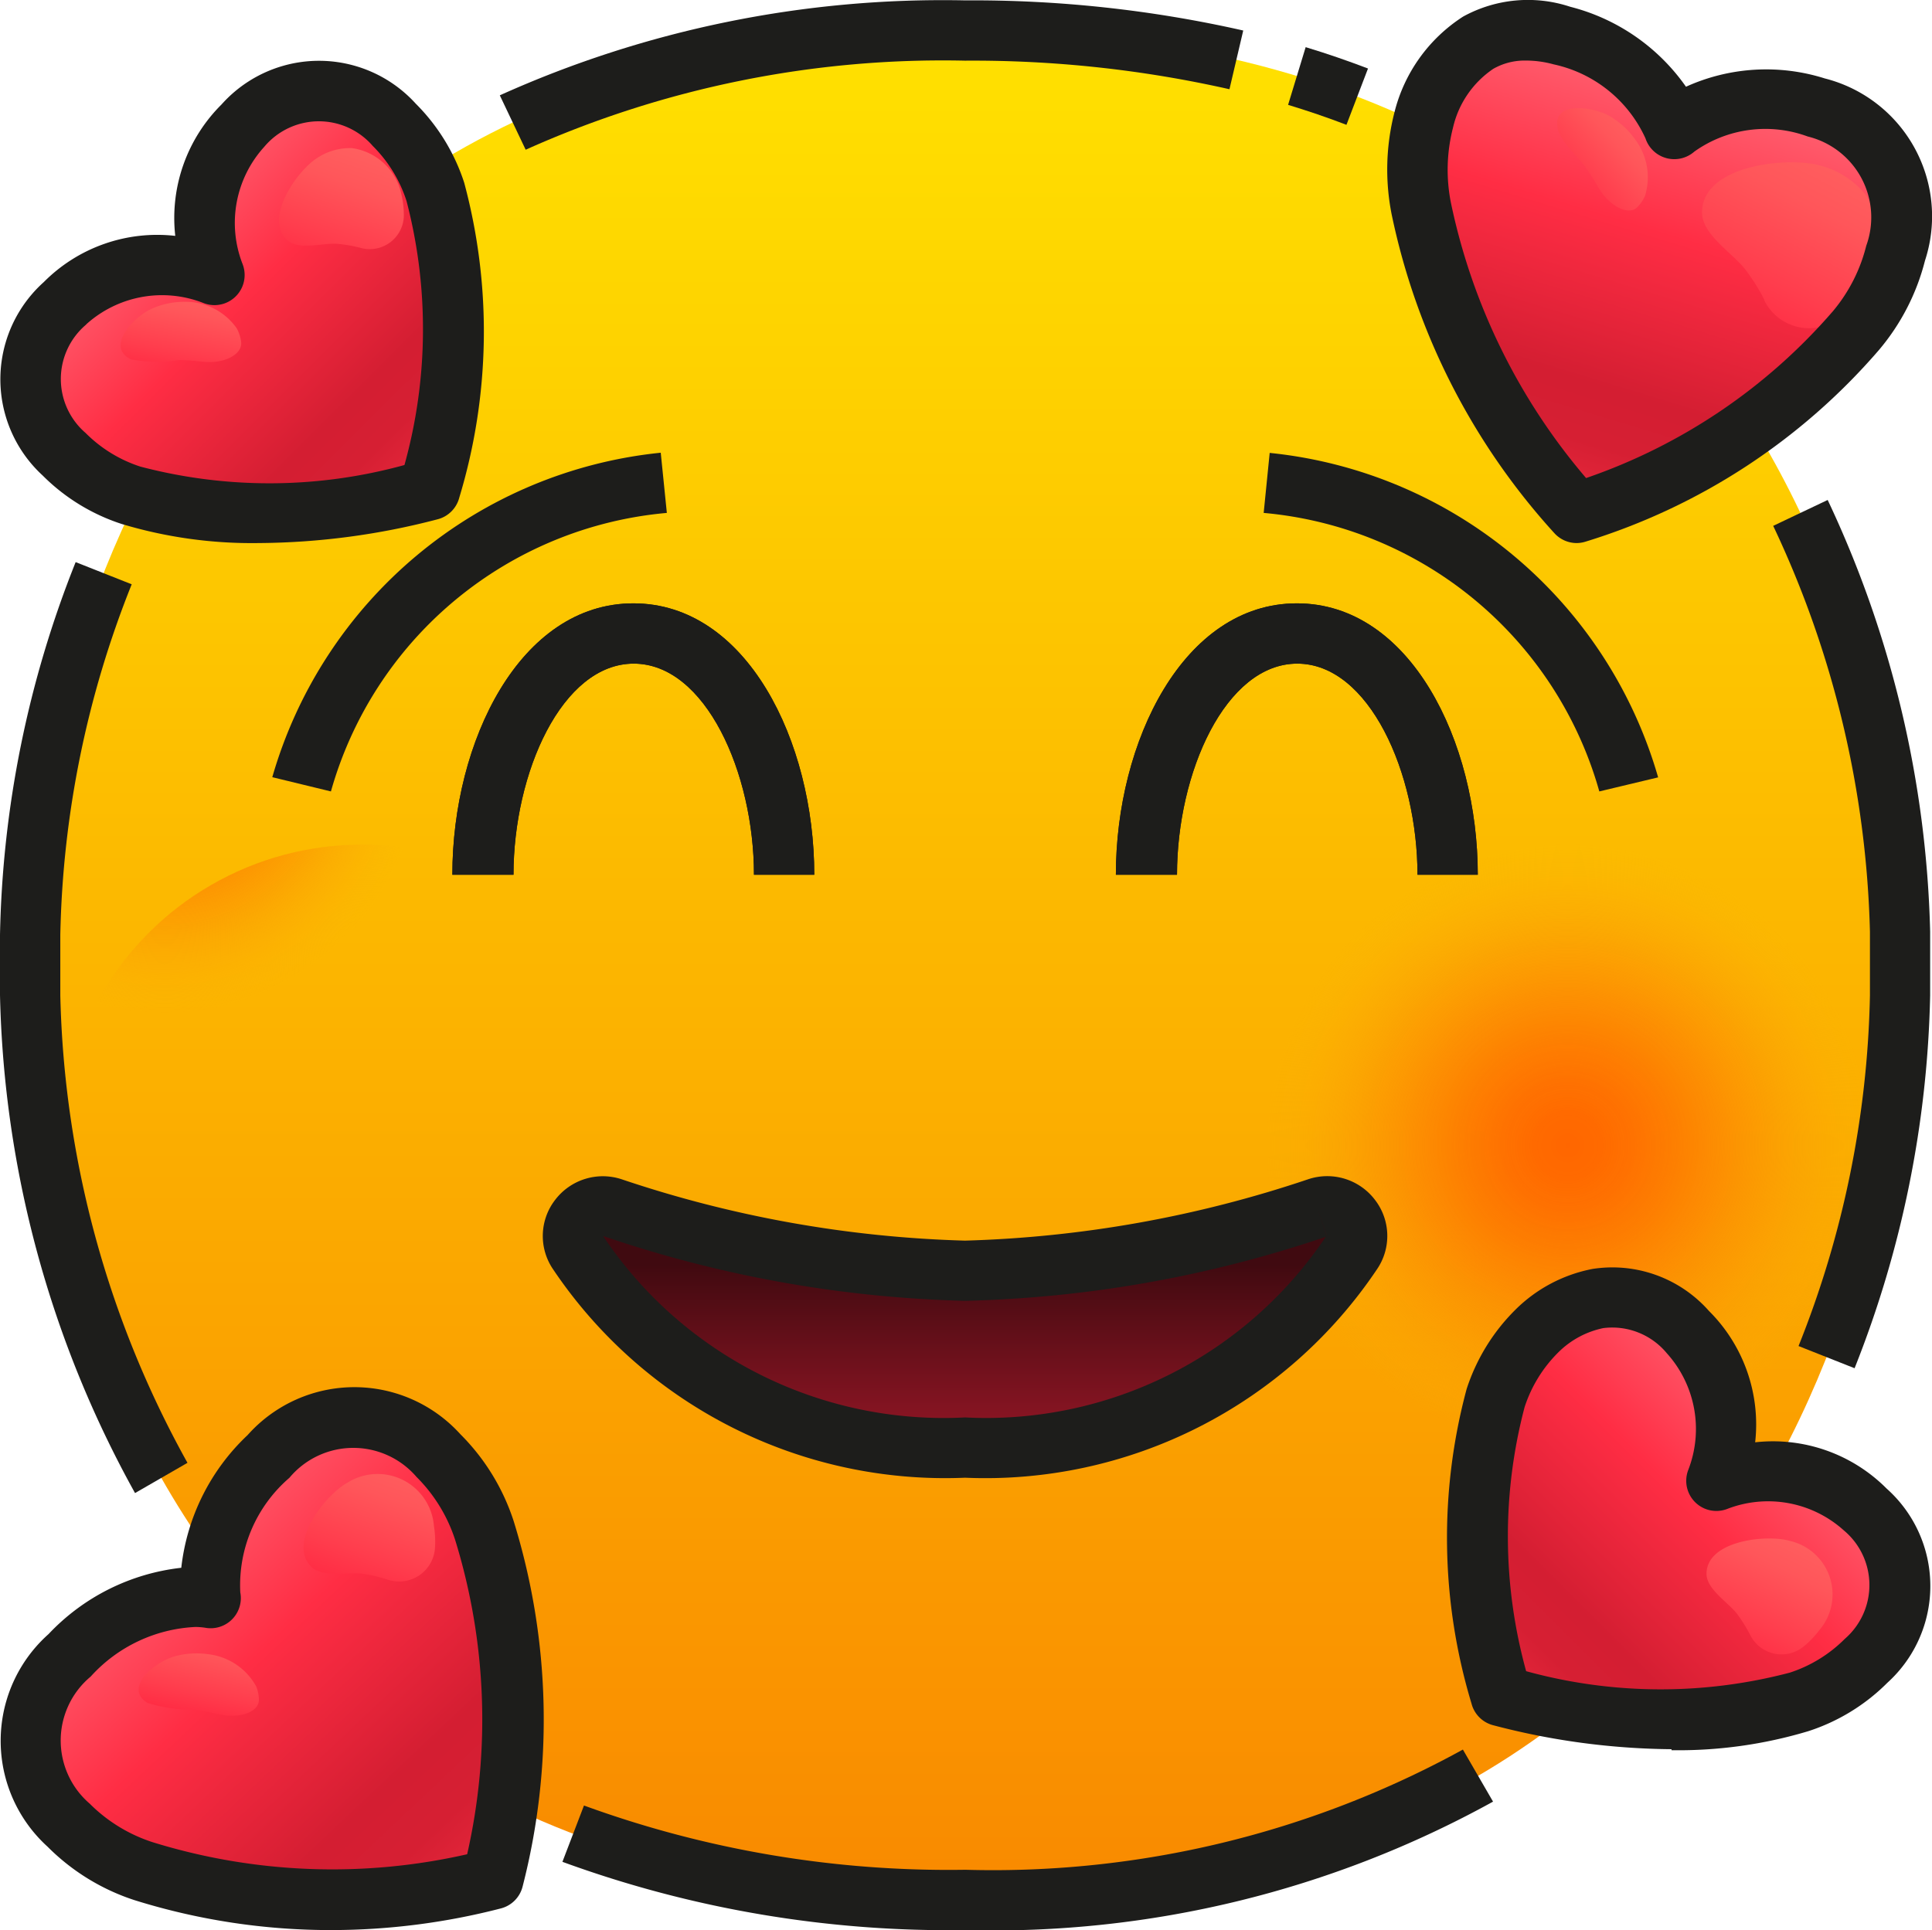 <svg id="_14-Smiling_Face_with_Hearts" data-name="14-Smiling Face with Hearts" xmlns="http://www.w3.org/2000/svg" xmlns:xlink="http://www.w3.org/1999/xlink" width="20.889" height="20.875" viewBox="0 0 20.889 20.875">
  <defs>
    <linearGradient id="linear-gradient" x1="0.5" y1="0.005" x2="0.5" y2="1.005" gradientUnits="objectBoundingBox">
      <stop offset="0" stop-color="#ffe100"/>
      <stop offset="1" stop-color="#f98900"/>
    </linearGradient>
    <radialGradient id="radial-gradient" cx="0.499" cy="0.499" r="0.5" gradientUnits="objectBoundingBox">
      <stop offset="0" stop-color="#f60"/>
      <stop offset="0.098" stop-color="#ff6800" stop-opacity="0.976"/>
      <stop offset="0.222" stop-color="#fe6d01" stop-opacity="0.918"/>
      <stop offset="0.36" stop-color="#fe7501" stop-opacity="0.816"/>
      <stop offset="0.509" stop-color="#fd8003" stop-opacity="0.671"/>
      <stop offset="0.666" stop-color="#fc8e04" stop-opacity="0.486"/>
      <stop offset="0.83" stop-color="#fba006" stop-opacity="0.263"/>
      <stop offset="0.997" stop-color="#f9b508" stop-opacity="0.004"/>
      <stop offset="1" stop-color="#f9b508" stop-opacity="0"/>
    </radialGradient>
    <radialGradient id="radial-gradient-2" cx="0.173" cy="-0.146" r="0.425" xlink:href="#radial-gradient"/>
    <linearGradient id="linear-gradient-2" x1="0.5" y1="0.966" x2="0.5" y2="0.241" gradientUnits="objectBoundingBox">
      <stop offset="0" stop-color="#911625"/>
      <stop offset="0.587" stop-color="#630f19"/>
      <stop offset="1" stop-color="#400a10"/>
    </linearGradient>
    <linearGradient id="linear-gradient-3" x1="0.565" y1="0.113" x2="0.302" y2="0.977" gradientUnits="objectBoundingBox">
      <stop offset="0" stop-color="#ff5f6f"/>
      <stop offset="0.346" stop-color="#ff2d44"/>
      <stop offset="0.722" stop-color="#d41e32"/>
      <stop offset="0.853" stop-color="#d61f33"/>
      <stop offset="0.918" stop-color="#de2337"/>
      <stop offset="0.968" stop-color="#eb293e"/>
      <stop offset="1" stop-color="#f82f44"/>
    </linearGradient>
    <linearGradient id="linear-gradient-4" x1="0.731" y1="0.001" x2="0.221" y2="0.948" gradientUnits="objectBoundingBox">
      <stop offset="0" stop-color="#ff5f5f"/>
      <stop offset="0.283" stop-color="#ff565a"/>
      <stop offset="0.746" stop-color="#ff3d4d"/>
      <stop offset="1" stop-color="#ff2d44"/>
    </linearGradient>
    <linearGradient id="linear-gradient-5" x1="0.794" y1="0.137" x2="0.195" y2="0.816" xlink:href="#linear-gradient-4"/>
    <linearGradient id="linear-gradient-6" x1="0.735" y1="0.265" x2="0.063" y2="0.937" xlink:href="#linear-gradient-3"/>
    <linearGradient id="linear-gradient-7" x1="0.723" y1="0.002" x2="0.219" y2="0.949" xlink:href="#linear-gradient-4"/>
    <linearGradient id="linear-gradient-8" x1="0.271" y1="0.27" x2="0.93" y2="0.932" xlink:href="#linear-gradient-3"/>
    <linearGradient id="linear-gradient-9" x1="0.684" y1="0.014" x2="0.189" y2="1.081" xlink:href="#linear-gradient-4"/>
    <linearGradient id="linear-gradient-10" x1="0.869" y1="-0.096" x2="0.409" y2="1.085" xlink:href="#linear-gradient-4"/>
    <linearGradient id="linear-gradient-11" x1="0.241" y1="0.228" x2="0.937" y2="0.966" xlink:href="#linear-gradient-3"/>
    <linearGradient id="linear-gradient-12" x1="0.878" y1="-0.056" x2="0.383" y2="0.997" xlink:href="#linear-gradient-4"/>
    <linearGradient id="linear-gradient-13" x1="0.945" y1="-0.23" x2="0.494" y2="0.885" xlink:href="#linear-gradient-4"/>
  </defs>
  <path id="Path_3469" data-name="Path 3469" d="M11.109,21.218C2.076,21.218.987,13.391,1,11.435v-.652C.987,8.826,2.076,1,11.109,1h0c9.033,0,10.121,7.826,10.109,9.783v.652C21.23,13.391,20.141,21.218,11.109,21.218Z" transform="translate(-0.674 -0.671)" fill="url(#linear-gradient)"/>
  <ellipse id="Ellipse_242" data-name="Ellipse 242" cx="3.261" cy="3.261" rx="3.261" ry="3.261" transform="translate(13.696 9.134)" fill="url(#radial-gradient)"/>
  <ellipse id="Ellipse_243" data-name="Ellipse 243" cx="3.261" cy="3.261" rx="3.261" ry="3.261" transform="translate(0.652 9.134)" fill="url(#radial-gradient-2)"/>
  <path id="Path_3470" data-name="Path 3470" d="M27.053,40.016a.321.321,0,0,1,.375.48,4.766,4.766,0,0,1-4.184,2.111A4.766,4.766,0,0,1,19.059,40.5a.321.321,0,0,1,.375-.48,12.9,12.9,0,0,0,3.809.678A12.9,12.9,0,0,0,27.053,40.016Z" transform="translate(-12.809 -26.952)" fill="url(#linear-gradient-2)"/>
  <path id="Path_3471" data-name="Path 3471" d="M51.307,1.83a1.63,1.63,0,0,0-1.533.235A1.728,1.728,0,0,0,48.56,1.055a1.155,1.155,0,0,0-1.494.913,2.141,2.141,0,0,0-.027.951,6.983,6.983,0,0,0,1.681,3.3,6.486,6.486,0,0,0,3.021-1.97,2.074,2.074,0,0,0,.428-.837,1.225,1.225,0,0,0-.86-1.577Z" transform="translate(-31.672 -0.668)" fill="url(#linear-gradient-3)"/>
  <path id="Path_3472" data-name="Path 3472" d="M57.1,6.857a.54.54,0,0,0,.818.193,1.424,1.424,0,0,0,.244-.263A.929.929,0,0,0,58.2,5.722a.937.937,0,0,0-.489-.317c-.352-.1-1.285-.008-1.281.51,0,.239.342.444.474.622a2.223,2.223,0,0,1,.2.32Z" transform="translate(-38.027 -3.614)" fill="url(#linear-gradient-4)"/>
  <path id="Path_3473" data-name="Path 3473" d="M52.077,4.436c.116.2.323.307.418.213a.4.4,0,0,0,.085-.124.681.681,0,0,0-.114-.62.878.878,0,0,0-.275-.246c-.182-.1-.62-.163-.554.141.031.14.219.3.305.422C51.99,4.293,52.036,4.364,52.077,4.436Z" transform="translate(-34.794 -2.407)" fill="url(#linear-gradient-5)"/>
  <path id="Path_3474" data-name="Path 3474" d="M53.181,45.3a1.558,1.558,0,0,0-1.615-.3,1.558,1.558,0,0,0-.3-1.615,1.09,1.09,0,0,0-1.635-.009,1.8,1.8,0,0,0-.444.724,5.985,5.985,0,0,0,.058,3.225,5.985,5.985,0,0,0,3.225.058,1.8,1.8,0,0,0,.724-.444,1.09,1.09,0,0,0-.009-1.635Z" transform="translate(-33.015 -28.982)" fill="url(#linear-gradient-6)"/>
  <path id="Path_3475" data-name="Path 3475" d="M57.052,52.045a.378.378,0,0,0,.573.135A.993.993,0,0,0,57.8,52a.594.594,0,0,0-.318-.968c-.246-.072-.9-.006-.9.357,0,.168.239.311.332.435a1.559,1.559,0,0,1,.139.224Z" transform="translate(-38.131 -34.368)" fill="url(#linear-gradient-7)"/>
  <path id="Path_3476" data-name="Path 3476" d="M1.385,5.3A1.558,1.558,0,0,1,3,5a1.558,1.558,0,0,1,.3-1.615,1.09,1.09,0,0,1,1.635-.009,1.8,1.8,0,0,1,.444.724,5.985,5.985,0,0,1-.058,3.225A5.985,5.985,0,0,1,2.1,7.383a1.8,1.8,0,0,1-.724-.444A1.09,1.09,0,0,1,1.385,5.3Z" transform="translate(-0.682 -2.026)" fill="url(#linear-gradient-8)"/>
  <path id="Path_3477" data-name="Path 3477" d="M10.133,5.987a.369.369,0,0,0,.467-.335.976.976,0,0,0-.026-.244.635.635,0,0,0-.533-.5.643.643,0,0,0-.383.11c-.211.135-.582.659-.313.89.125.106.382.023.533.035A1.5,1.5,0,0,1,10.133,5.987Z" transform="translate(-6.234 -3.306)" fill="url(#linear-gradient-9)"/>
  <path id="Path_3478" data-name="Path 3478" d="M4.884,10.647c.232.029.438-.078.419-.215a.411.411,0,0,0-.048-.146A.673.673,0,0,0,4.692,10a.851.851,0,0,0-.36.077c-.191.087-.5.413-.218.546a1.554,1.554,0,0,0,.519.007,2.376,2.376,0,0,1,.25.018Z" transform="translate(-2.696 -6.736)" fill="url(#linear-gradient-10)"/>
  <path id="Path_3479" data-name="Path 3479" d="M3.586,47.432a1.823,1.823,0,0,0-.62,1.533,1.823,1.823,0,0,0-1.533.62,1.223,1.223,0,0,0-.01,1.835,2.014,2.014,0,0,0,.812.5,6.9,6.9,0,0,0,3.772.088,6.9,6.9,0,0,0-.088-3.772,2.014,2.014,0,0,0-.5-.812,1.223,1.223,0,0,0-1.836.01Z" transform="translate(-0.684 -31.679)" fill="url(#linear-gradient-11)"/>
  <path id="Path_3480" data-name="Path 3480" d="M10.967,50.018a.389.389,0,0,0,.514-.318,1.019,1.019,0,0,0-.009-.258.611.611,0,0,0-.934-.472c-.231.126-.658.65-.391.911.123.12.4.052.557.075A1.6,1.6,0,0,1,10.967,50.018Z" transform="translate(-6.78 -32.936)" fill="url(#linear-gradient-12)"/>
  <path id="Path_3481" data-name="Path 3481" d="M5.455,55.478c.228.058.445-.02.443-.153a.391.391,0,0,0-.03-.147.681.681,0,0,0-.524-.347.878.878,0,0,0-.367.027c-.2.059-.548.334-.284.5a1.6,1.6,0,0,0,.515.073,2.408,2.408,0,0,1,.247.05Z" transform="translate(-3.099 -36.942)" fill="url(#linear-gradient-13)"/>
  <path id="Path_3482" data-name="Path 3482" d="M43.34,2.394c-.205-.079-.418-.151-.631-.216l.19-.624c.228.069.454.147.674.231Z" transform="translate(-28.782 -1.044)" fill="#1d1d1b"/>
  <path id="Path_3483" data-name="Path 3483" d="M16.851,1.611l-.28-.589A11.656,11.656,0,0,1,21.6-.005a13.248,13.248,0,0,1,3.009.326l-.149.635A12.6,12.6,0,0,0,21.6.647a11.013,11.013,0,0,0-4.751.964Z" transform="translate(-11.167 0.009)" fill="#1d1d1b"/>
  <path id="Path_3484" data-name="Path 3484" d="M1.46,28.7A11.614,11.614,0,0,1,0,23.315v-.65a11.455,11.455,0,0,1,.818-4.033l.606.24a10.758,10.758,0,0,0-.772,3.791v.654a10.9,10.9,0,0,0,1.375,5.056Z" transform="translate(0 -12.553)" fill="#1d1d1b"/>
  <path id="Path_3485" data-name="Path 3485" d="M23,59.975a12.155,12.155,0,0,1-4.356-.738l.233-.609A11.509,11.509,0,0,0,23,59.323a10.551,10.551,0,0,0,5.38-1.3l.326.563A11.172,11.172,0,0,1,23,59.975Z" transform="translate(-12.563 -39.102)" fill="#1d1d1b"/>
  <path id="Path_3486" data-name="Path 3486" d="M59.673,25.961l-.606-.24a10.756,10.756,0,0,0,.772-3.791v-.69a10.882,10.882,0,0,0-1.046-4.389l.589-.28A11.585,11.585,0,0,1,60.49,21.24v.688A11.54,11.54,0,0,1,59.673,25.961Z" transform="translate(-39.621 -11.164)" fill="#1d1d1b"/>
  <path id="Path_3487" data-name="Path 3487" d="M40.913,22.935h-.652c0-1.1-.524-2.283-1.3-2.283s-1.3,1.18-1.3,2.283H37C37,21.492,37.732,20,38.957,20S40.913,21.492,40.913,22.935Z" transform="translate(-24.935 -13.475)" fill="#1d1d1b"/>
  <path id="Path_3488" data-name="Path 3488" d="M18.913,22.935h-.652c0-1.1-.524-2.283-1.3-2.283s-1.3,1.18-1.3,2.283H15C15,21.492,15.732,20,16.957,20S18.913,21.492,18.913,22.935Z" transform="translate(-10.109 -13.475)" fill="#1d1d1b"/>
  <path id="Path_3489" data-name="Path 3489" d="M40.913,22.935h-.652c0-1.1-.524-2.283-1.3-2.283s-1.3,1.18-1.3,2.283H37C37,21.492,37.732,20,38.957,20S40.913,21.492,40.913,22.935Z" transform="translate(-24.935 -13.475)" fill="#1d1d1b"/>
  <path id="Path_3490" data-name="Path 3490" d="M18.913,22.935h-.652c0-1.1-.524-2.283-1.3-2.283s-1.3,1.18-1.3,2.283H15C15,21.492,15.732,20,16.957,20S18.913,21.492,18.913,22.935Z" transform="translate(-10.109 -13.475)" fill="#1d1d1b"/>
  <path id="Path_3491" data-name="Path 3491" d="M48.044,5.863a.326.326,0,0,1-.24-.106,7.337,7.337,0,0,1-1.761-3.452,2.487,2.487,0,0,1,.031-1.1A1.726,1.726,0,0,1,46.817.169,1.454,1.454,0,0,1,47.974.063a2.187,2.187,0,0,1,1.252.865,2.1,2.1,0,0,1,1.5-.09A1.538,1.538,0,0,1,51.81,2.809a2.413,2.413,0,0,1-.5.969,6.835,6.835,0,0,1-3.174,2.071.326.326,0,0,1-.095.014ZM47.492.645a.685.685,0,0,0-.349.089,1.051,1.051,0,0,0-.436.637,1.826,1.826,0,0,0-.024.805,6.683,6.683,0,0,0,1.463,2.984,6.182,6.182,0,0,0,2.67-1.806,1.761,1.761,0,0,0,.359-.706.9.9,0,0,0-.633-1.182,1.324,1.324,0,0,0-1.225.163.328.328,0,0,1-.529-.143,1.418,1.418,0,0,0-.993-.8A1.128,1.128,0,0,0,47.492.645Z" transform="translate(-30.997 0.01)" fill="#1d1d1b"/>
  <path id="Path_3492" data-name="Path 3492" d="M3.6,51.878a7.1,7.1,0,0,1-2.133-.322,2.353,2.353,0,0,1-.944-.579,1.546,1.546,0,0,1,.01-2.3,2.327,2.327,0,0,1,1.435-.717,2.326,2.326,0,0,1,.717-1.435h0a1.545,1.545,0,0,1,2.3-.01,2.351,2.351,0,0,1,.578.944,7.248,7.248,0,0,1,.095,3.95.326.326,0,0,1-.235.235A7.337,7.337,0,0,1,3.6,51.878ZM2.124,48.6a1.627,1.627,0,0,0-1.136.537.9.9,0,0,0-.01,1.374,1.7,1.7,0,0,0,.681.417,6.569,6.569,0,0,0,3.4.13,6.58,6.58,0,0,0-.13-3.4,1.7,1.7,0,0,0-.418-.681.9.9,0,0,0-1.374.01,1.533,1.533,0,0,0-.531,1.239.326.326,0,0,1-.382.382A.8.8,0,0,0,2.124,48.6Z" transform="translate(-0.008 -31.005)" fill="#1d1d1b"/>
  <path id="Path_3493" data-name="Path 3493" d="M50.418,47.221a7.786,7.786,0,0,1-1.927-.259.326.326,0,0,1-.235-.235,6.2,6.2,0,0,1-.053-3.4,2.133,2.133,0,0,1,.524-.855,1.615,1.615,0,0,1,.838-.445,1.393,1.393,0,0,1,1.258.454,1.731,1.731,0,0,1,.5,1.421,1.733,1.733,0,0,1,1.421.5h0a1.411,1.411,0,0,1,.009,2.1,2.137,2.137,0,0,1-.855.524,4.885,4.885,0,0,1-1.478.206Zm-1.576-.845a5.486,5.486,0,0,0,2.856.017,1.488,1.488,0,0,0,.593-.364.77.77,0,0,0-.009-1.174h0a1.223,1.223,0,0,0-1.262-.232A.326.326,0,0,1,50.6,44.2a1.223,1.223,0,0,0-.232-1.261.766.766,0,0,0-.687-.272.967.967,0,0,0-.487.263,1.476,1.476,0,0,0-.364.592,5.486,5.486,0,0,0,.017,2.856Z" transform="translate(-32.346 -28.304)" fill="#1d1d1b"/>
  <path id="Path_3494" data-name="Path 3494" d="M2.8,7.222a4.883,4.883,0,0,1-1.478-.206,2.139,2.139,0,0,1-.855-.524A1.412,1.412,0,0,1,.478,4.4h0A1.728,1.728,0,0,1,1.9,3.9a1.73,1.73,0,0,1,.5-1.421,1.412,1.412,0,0,1,2.1-.009,2.139,2.139,0,0,1,.524.855,6.2,6.2,0,0,1-.053,3.405.326.326,0,0,1-.235.235A7.786,7.786,0,0,1,2.8,7.222ZM.939,4.857A.77.77,0,0,0,.93,6.031a1.481,1.481,0,0,0,.592.364,5.487,5.487,0,0,0,2.856-.017A5.487,5.487,0,0,0,4.4,3.521a1.482,1.482,0,0,0-.364-.593.77.77,0,0,0-1.174.009A1.223,1.223,0,0,0,2.626,4.2a.326.326,0,0,1-.427.424,1.223,1.223,0,0,0-1.261.232Z" transform="translate(-0.005 -1.349)" fill="#1d1d1b"/>
  <path id="Path_3495" data-name="Path 3495" d="M9.662,18.668l-.634-.154a4.884,4.884,0,0,1,4.2-3.509l.066.651A4.154,4.154,0,0,0,9.662,18.668Z" transform="translate(-6.084 -10.109)" fill="#1d1d1b"/>
  <path id="Path_3496" data-name="Path 3496" d="M45.529,18.671A4.154,4.154,0,0,0,41.9,15.659l.065-.649a4.884,4.884,0,0,1,4.2,3.509Z" transform="translate(-28.237 -10.112)" fill="#1d1d1b"/>
  <path id="Path_3497" data-name="Path 3497" d="M22.564,42.257A5.106,5.106,0,0,1,18.108,40a.638.638,0,0,1,.023-.746.648.648,0,0,1,.725-.223,12.715,12.715,0,0,0,3.708.662,12.723,12.723,0,0,0,3.708-.663h0a.648.648,0,0,1,.725.223A.638.638,0,0,1,27.02,40,5.1,5.1,0,0,1,22.564,42.257Zm-3.91-2.609a4.429,4.429,0,0,0,3.91,1.957,4.421,4.421,0,0,0,3.9-1.953,13.109,13.109,0,0,1-3.9.692,13.1,13.1,0,0,1-3.91-.7Zm7.719-.31.1.3,0-.005Z" transform="translate(-12.13 -26.276)" fill="#1d1d1b"/>
</svg>
